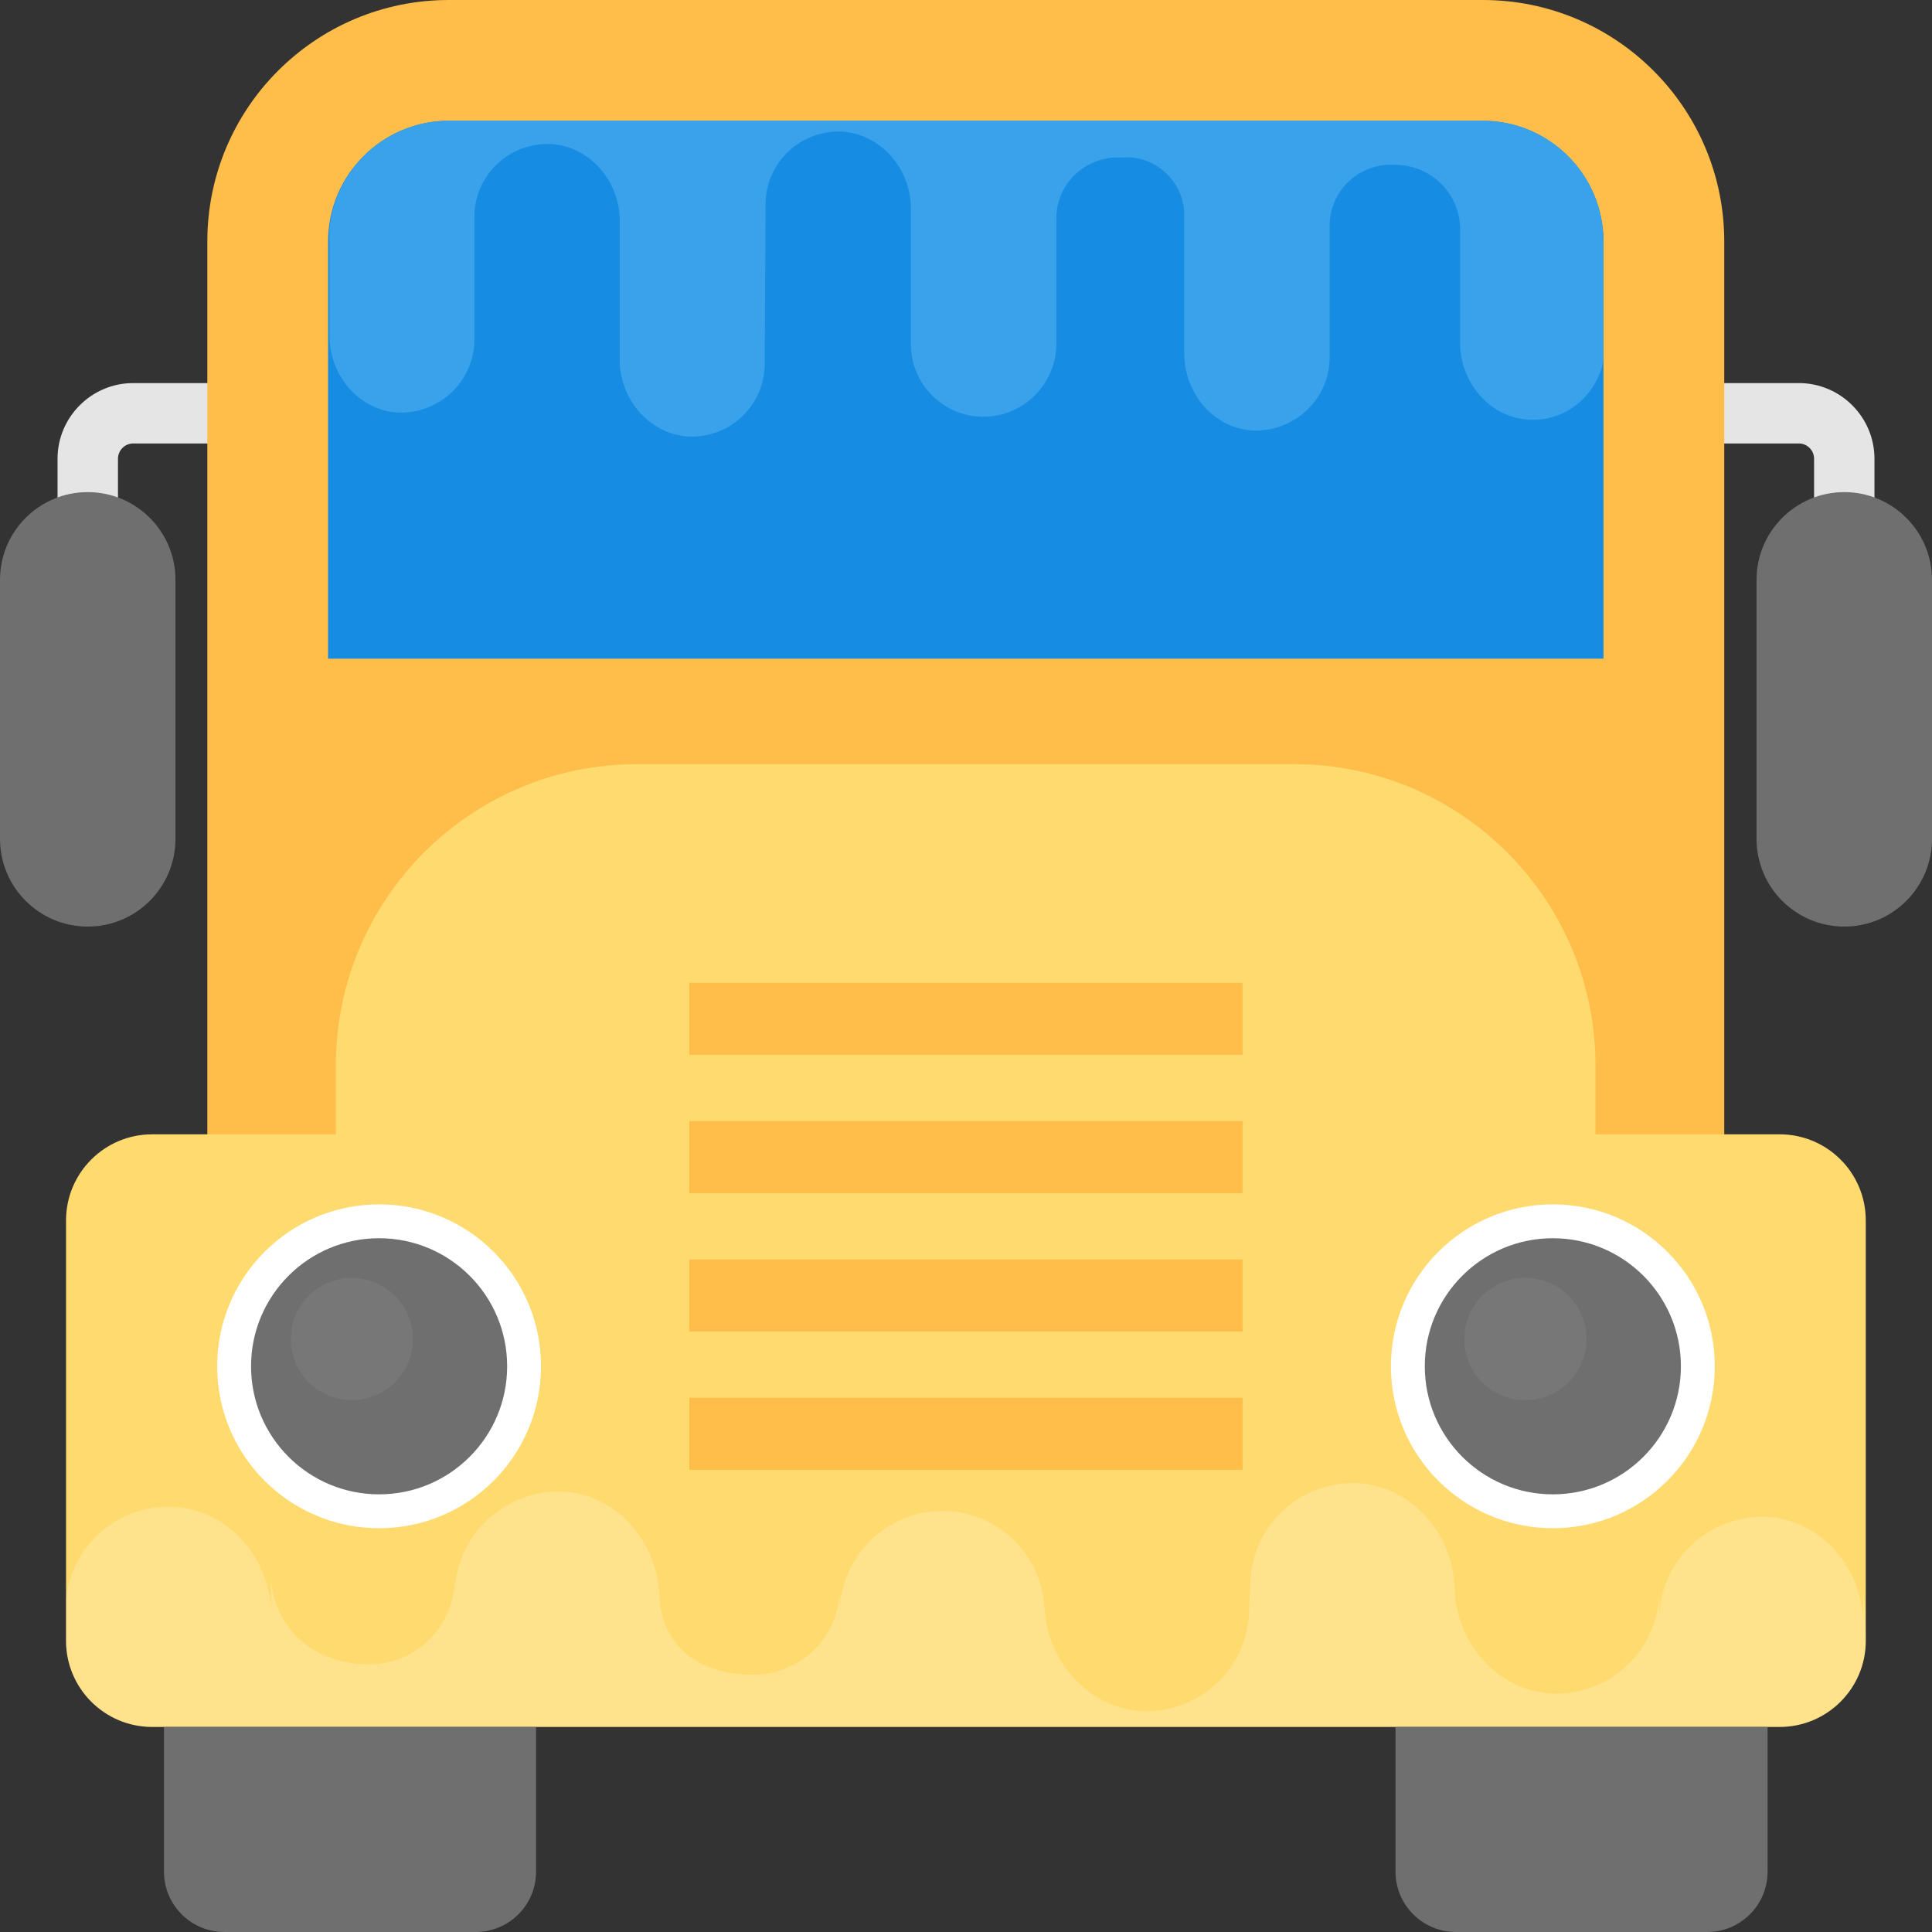 <?xml version="1.0" encoding="iso-8859-1"?>
<!-- Generator: Adobe Illustrator 19.0.0, SVG Export Plug-In . SVG Version: 6.00 Build 0)  -->
<svg version="1.1" id="Capa_1" xmlns="http://www.w3.org/2000/svg" xmlns:xlink="http://www.w3.org/1999/xlink" x="0px" y="0px"
	 viewBox="0 0 496.485 496.485" style="enable-background:new 0 0 496.485 496.485;" xml:space="preserve">
<rect x="0" y="0" width="496.485" height="496.485" fill="#333333" stroke="none"/>
<path style="fill:#E5E5E5;" d="M22.544,172.684c-4.282,0-7.758-3.475-7.758-7.758V117.9c0-10.721,8.735-19.456,19.44-19.456h34.847
	c4.282,0,7.758,3.475,7.758,7.758s-3.475,7.758-7.758,7.758H34.242c-2.172,0-3.925,1.769-3.925,3.941v47.026
	C30.301,169.208,26.841,172.684,22.544,172.684z"/>
<path style="fill:#6F6F6F;" d="M22.544,126.464L22.544,126.464C10.085,126.464,0,136.564,0,149.008v66.56
	c0,12.459,10.1,22.544,22.544,22.544l0,0c12.459,0,22.544-10.1,22.544-22.544v-66.56C45.103,136.564,35.002,126.464,22.544,126.464z
	"/>
<path style="fill:#E5E5E5;" d="M473.941,172.684c4.282,0,7.758-3.475,7.758-7.758V117.9c0-10.721-8.735-19.456-19.44-19.456h-34.847
	c-4.282,0-7.758,3.475-7.758,7.758s3.475,7.758,7.758,7.758h34.847c2.172,0,3.925,1.769,3.925,3.941v47.026
	C466.184,169.208,469.659,172.684,473.941,172.684z"/>
<path style="fill:#6F6F6F;" d="M473.941,126.464L473.941,126.464c-12.459,0-22.544,10.1-22.544,22.544v66.56
	c0,12.459,10.1,22.544,22.544,22.544l0,0c12.459,0,22.543-10.1,22.543-22.544v-66.56
	C496.485,136.564,486.385,126.464,473.941,126.464z"/>
<path style="fill:#FFBD49;" d="M381.037,0H115.34C81.067,0,53.279,27.788,53.279,62.061V386.25h389.818V62.061
	C443.097,27.788,415.31,0,381.037,0z"/>
<path style="fill:#168DE2;" d="M412.067,169.286V62.061c0-17.113-13.917-31.03-31.03-31.03H115.34
	c-17.113,0-31.03,13.917-31.03,31.03v107.21h327.758V169.286z"/>
<path style="fill:#FFDB6F;" d="M457.34,291.499h-47.337v-17.703c0-42.682-34.614-77.421-77.421-77.421H163.731
	c-42.76,0-77.421,34.661-77.421,77.421v17.703H39.098c-12.21,0-22.125,9.899-22.125,22.109v108.048
	c0,12.21,9.899,22.125,22.125,22.125H457.34c12.21,0,22.125-9.899,22.125-22.125V313.608
	C479.465,301.397,469.551,291.499,457.34,291.499z"/>
<g>
	<rect x="177.121" y="252.556" style="fill:#FFBD49;" width="142.196" height="18.51"/>
	<rect x="177.121" y="288.116" style="fill:#FFBD49;" width="142.196" height="18.51"/>
	<rect x="177.121" y="323.662" style="fill:#FFBD49;" width="142.196" height="18.51"/>
	<rect x="177.121" y="359.207" style="fill:#FFBD49;" width="142.196" height="18.51"/>
</g>
<circle style="fill:#FFFFFF;" cx="97.42" cy="351.108" r="41.612"/>
<circle style="fill:#6F6F6F;" cx="97.42" cy="351.108" r="32.908"/>
<circle style="fill:#777777;" cx="90.422" cy="344.095" r="15.701"/>
<circle style="fill:#FFFFFF;" cx="399.05" cy="351.108" r="41.612"/>
<circle style="fill:#6F6F6F;" cx="399.05" cy="351.108" r="32.908"/>
<circle style="fill:#777777;" cx="392.006" cy="344.095" r="15.701"/>
<g>
	<path style="fill:#6F6F6F;" d="M42.139,443.78v37.19c0,8.564,6.951,15.515,15.515,15.515h64.59c8.564,0,15.515-6.951,15.515-15.515
		v-37.19H42.139z"/>
	<path style="fill:#6F6F6F;" d="M358.617,443.78v37.19c0,8.564,6.951,15.515,15.515,15.515h64.59
		c8.564,0,15.515-6.951,15.515-15.515v-37.19H358.617z"/>
</g>
<path style="fill:#3AA2EB;" d="M381.037,31.03H115.34c-15.981,0-29.013,12.179-30.689,27.71v27.415
	c0,10.24,7.478,19.208,17.501,19.859c10.705,0.419,19.472-7.866,19.751-18.292V55.761c0-10.69,8.89-19.223,19.704-18.742
	c10.085,0.605,17.656,9.619,17.656,19.704v36.383c0.295,9.806,7.773,18.448,17.61,19.084c10.892,0.434,19.642-8.114,19.642-18.789
	l0.217-40.805c0-10.674,8.751-19.208,19.642-18.789c10.038,0.636,17.718,9.604,17.718,19.859v35.281
	c0.217,10.038,8.549,18.153,18.572,18.153c10.457,0,18.789-8.533,18.789-18.789V56.056c0-8.549,7.044-15.593,15.794-15.593h1.288
	c8.533-0.636,15.794,6.408,15.794,14.724v35.592c0,10.256,7.478,19.208,17.501,19.859c10.892,0.434,19.859-8.114,19.859-18.789
	V57.949c0-8.549,7.044-15.593,15.577-15.593h1.288c9.185,0,16.663,7.478,16.663,16.446v29.386c0,10.038,7.68,19.223,17.718,19.642
	c9.418,0.574,17.284-6.16,19.099-15.05v-30.72C412.067,44.963,398.15,31.03,381.037,31.03z"/>
<path style="opacity:0.2;fill:#FFFFFF;enable-background:new    ;" d="M16.974,411.307v10.364c0,12.21,9.899,22.125,22.125,22.125
	H457.34c12.21,0,22.125-9.914,22.125-22.125c0-7.851-0.605-12.288-0.605-12.288v8.378c0-14.414-10.519-27.058-24.654-27.958
	c-15.081-0.59-27.415,11.078-27.819,25.771v-6.749c0,15.05-12.521,27.058-27.741,26.391c-14.212-0.853-24.855-13.545-24.855-27.741
	v0.527c-0.419-13.808-10.954-25.988-24.809-26.872c-15.329-0.605-27.664,11.419-27.664,26.453l-0.31,5.694
	c0,15.034-12.335,27.058-27.664,26.469c-14.134-0.9-24.948-13.529-24.948-27.958v2.064c-0.31-14.134-12.024-25.553-26.159-25.553
	c-14.739,0-26.453,12.024-26.453,26.453v-6.33c0,12.024-9.914,21.954-22.249,21.954c-16.074,0-24.048-9.604-24.048-20.744v1.645
	c0-14.429-10.519-27.058-24.654-27.958c-15.329-0.605-27.958,11.419-27.958,26.453v-4.003c0,12.04-9.93,21.954-21.954,21.954
	c-15.981,0-25.259-11.155-25.259-23.149v10.38c0-14.134-10.83-27.058-24.948-27.664C30.41,386.405,18.137,397.297,16.974,411.307z"
	/>
<g>
</g>
<g>
</g>
<g>
</g>
<g>
</g>
<g>
</g>
<g>
</g>
<g>
</g>
<g>
</g>
<g>
</g>
<g>
</g>
<g>
</g>
<g>
</g>
<g>
</g>
<g>
</g>
<g>
</g>
</svg>
